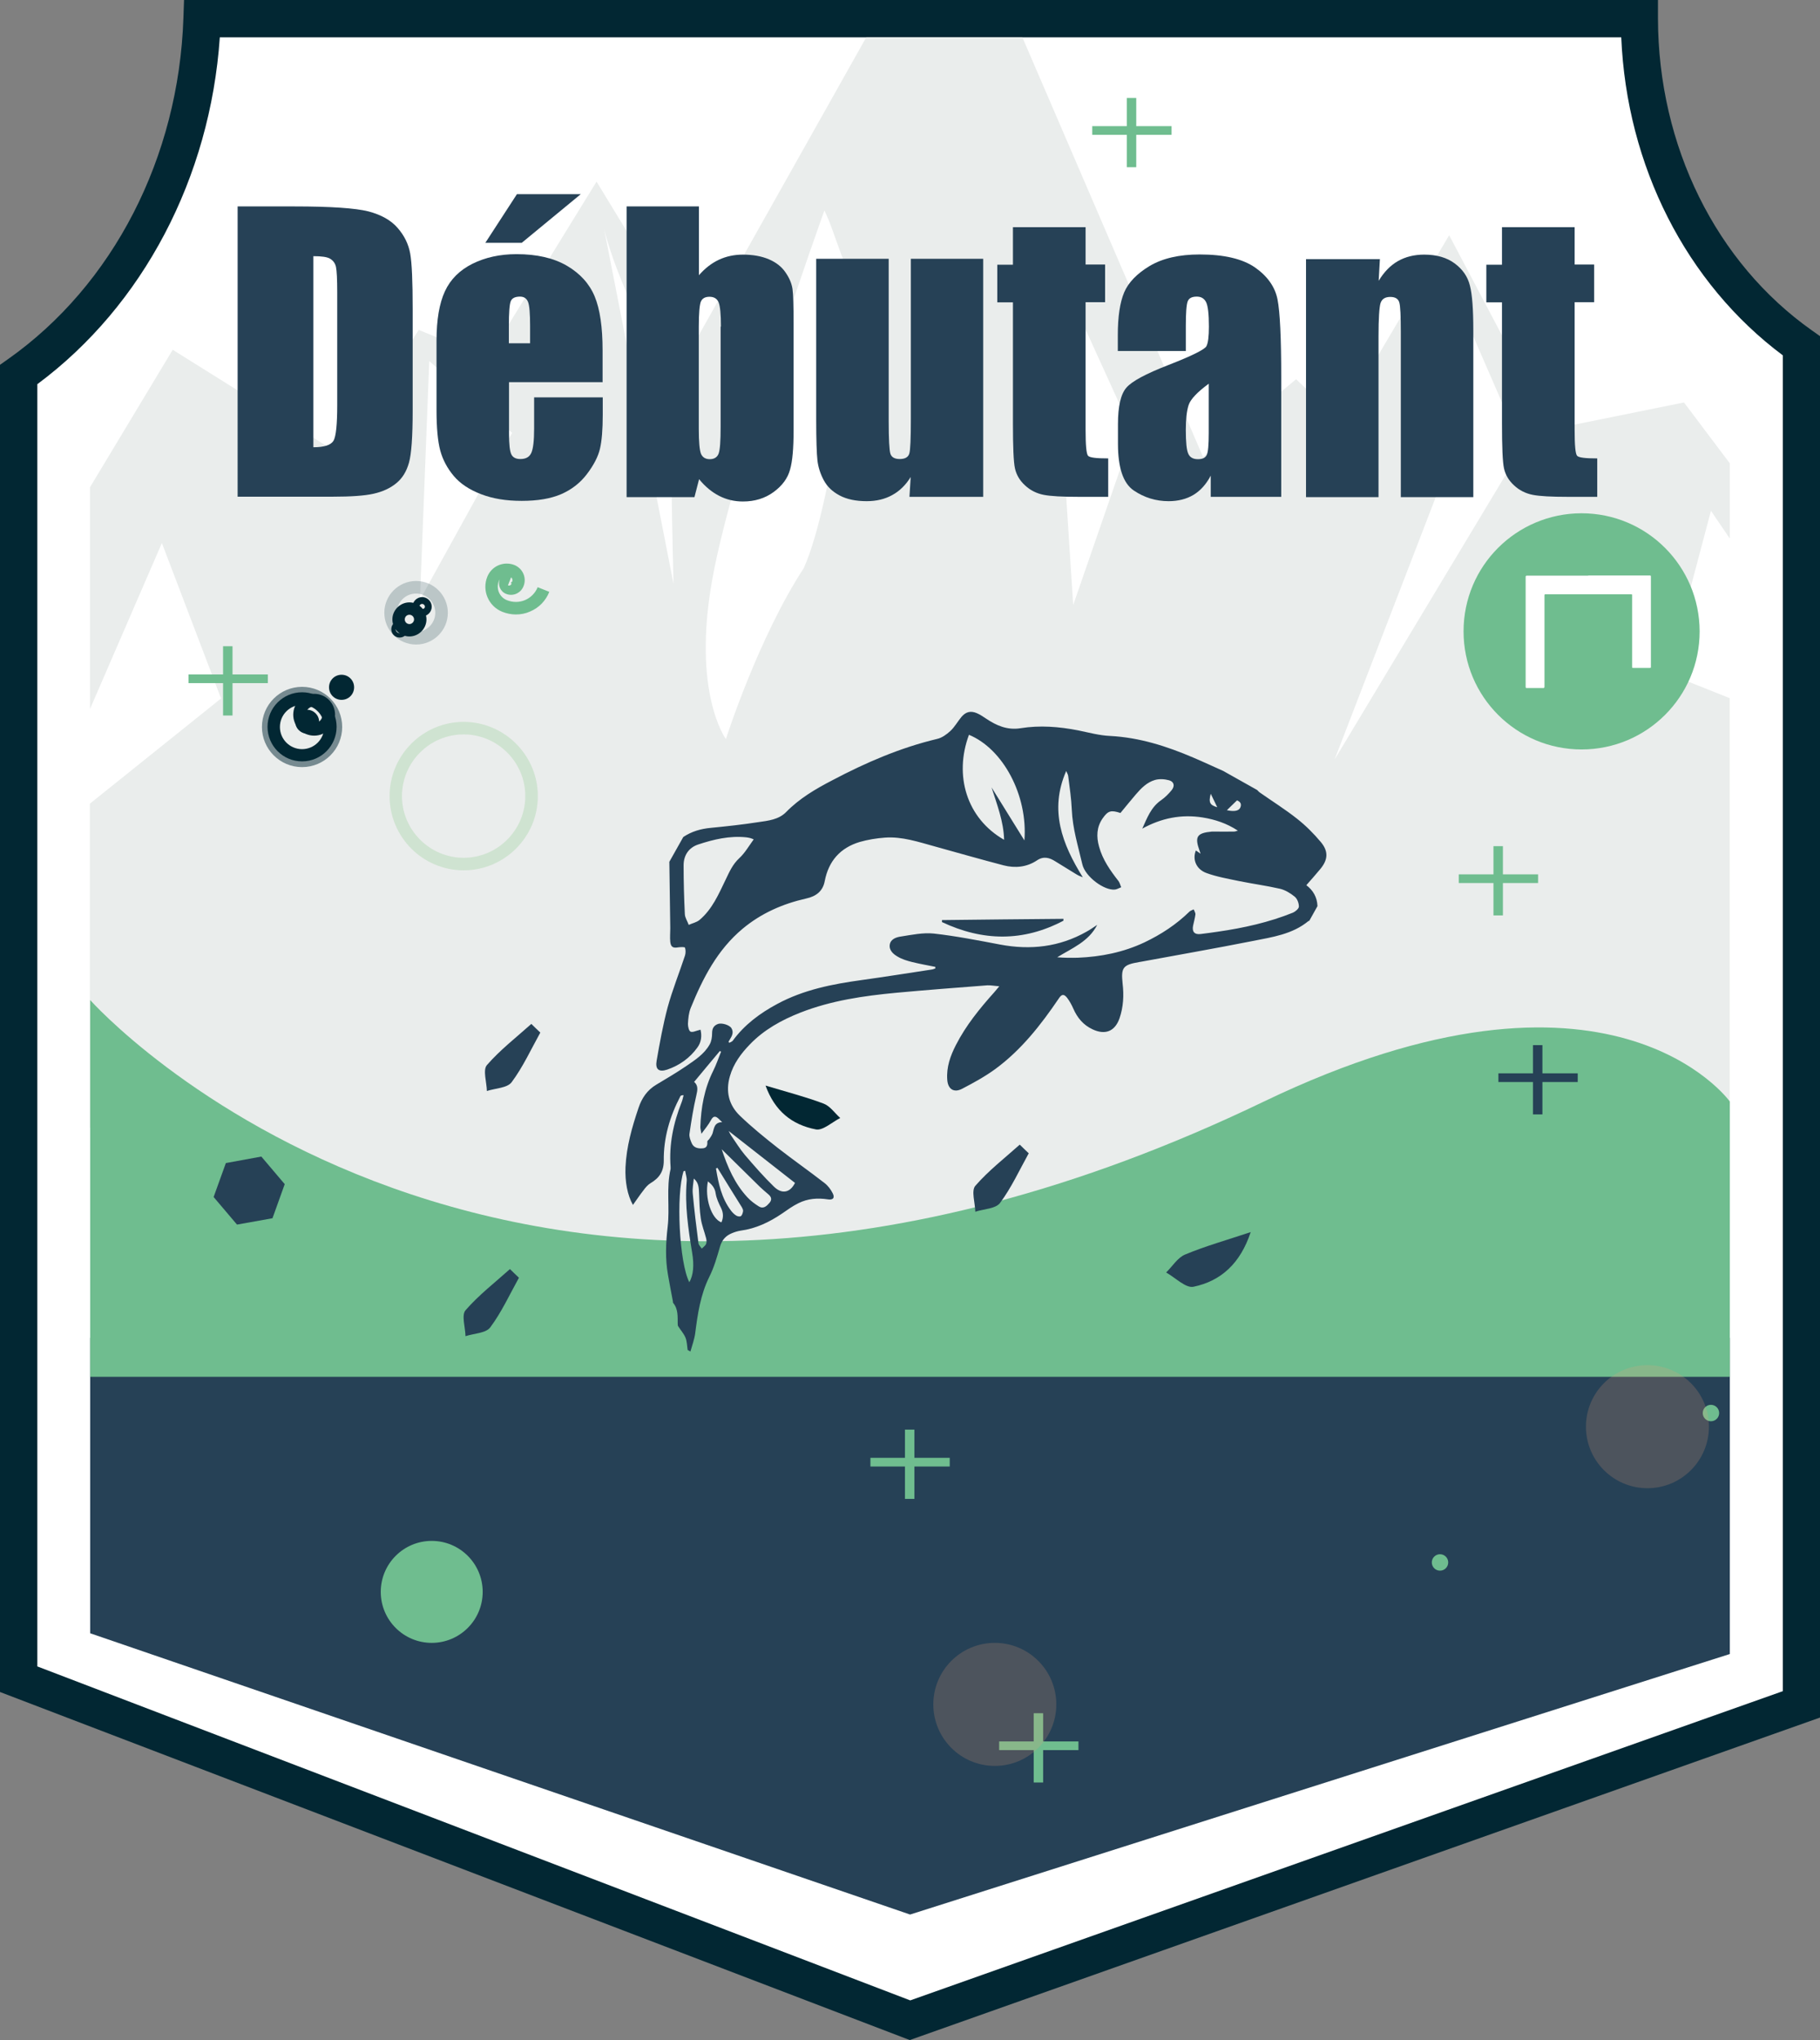 <?xml version="1.0" encoding="UTF-8"?>
<svg xmlns="http://www.w3.org/2000/svg" viewBox="0 0 117.49 131.65">
  <rect x="0" y="0" width="117.49" height="131.65" fill="#808080" stroke="none"/>
  <defs>
    <style>
      .cls-1 {
        opacity: .2;
      }

      .cls-1, .cls-2, .cls-3, .cls-4 {
        mix-blend-mode: screen;
      }

      .cls-2 {
        opacity: .5;
      }

      .cls-5 {
        fill: #fff;
      }

      .cls-6 {
        fill: #39a935;
      }

      .cls-7 {
        fill: #ea9e79;
      }

      .cls-8 {
        isolation: isolate;
      }

      .cls-3 {
        opacity: .15;
      }

      .cls-9 {
        fill: #6fbd8f;
      }

      .cls-10 {
        fill: #eaedec;
      }

      .cls-11 {
        fill: #264156;
      }

      .cls-12 {
        fill: #022733;
      }
    </style>
  </defs>
  <g class="cls-8">
    <g id="Calque_2" data-name="Calque 2">
      <g id="Calque_1-2" data-name="Calque 1">
        <g>
          <g>
            <path class="cls-5" d="M105.83,1.2H13.04c-.31,9.34-4.71,17.94-11.84,22.97v84.19l57.54,22,57.54-20.38V22.31c-6.5-4.59-10.44-12.55-10.46-21.11Z"/>
            <path class="cls-12" d="M116.98,21.33c-6.21-4.38-9.93-11.91-9.95-20.13V0H11.88l-.04,1.16c-.3,8.99-4.53,17.23-11.33,22.02l-.51.36v85.64l58.73,22.46,58.76-20.81V21.69l-.51-.36ZM115.08,109.13l-56.32,19.95L2.41,107.53V24.79c6.82-5.06,11.16-13.32,11.78-22.38h90.47c.35,8.3,4.19,15.86,10.43,20.52v86.21Z"/>
          </g>
          <path class="cls-10" d="M111.67,34.72v-4.82l-2.96-3.93-8.55,1.73-6.61-12.52-7.08,11.97-2.8-2.68-6.01,5.01-11.66-27.07h-10.08l-11.08,19.7-6.33-10.39-7.01,11.39-4.47-1.82-5.1,8.02-10.78-6.74-5.34,8.87v14.31l4.64-10.71,3.82,10.03-8.47,6.79v20.9c2,1.58,32.5,25.52,45.17,26.73,21.37,2.05,55.47-16.09,60.69-18.95v-35.49l-3.99-1.59,2.78-10.5,1.21,1.78ZM27.11,38.7l.6-15.4,5.35,4.63-5.95,10.77ZM43.48,37.68l-4.48-22.9c1.05,4.23,4.48,10.25,4.48,10.25-.33.59,0,12.65,0,12.65ZM51.9,36.64c-2.95,4.5-5.04,11.05-5.04,11.05,0,0-2.21-2.98-.87-10.35,1.33-7.37,7.23-23.76,7.23-23.76.52,1.11.44,1.16,1.62,4.26.55,1.46-1.02,14.49-2.94,18.79ZM69.28,39.04l-1.47-22.77,5.31,11.67-3.84,11.1ZM86.14,49.05l6.56-17.01.88-13.85,4.66,10.72-12.11,20.14Z"/>
          <polygon class="cls-11" points="5.82 86.33 5.82 105.39 58.75 123.54 111.67 106.73 111.67 86.33 5.82 86.33"/>
          <path class="cls-9" d="M5.82,71.08v17.76s105.85,0,105.85,0v-17.76s-7.7-10.76-30.08,0c-49.03,23.58-75.77-6.55-75.77-6.55v6.55Z"/>
          <g>
            <path class="cls-11" d="M84.47,59.43c-1.04.86-2.34,1.04-3.6,1.29-2.42.48-4.84.9-7.27,1.35-.02,0-.04,0-.07.01-1.04.18-1.17.35-1.06,1.39.09.76.05,1.51-.2,2.24-.3.85-.93,1.09-1.74.71-.6-.28-.98-.74-1.24-1.33-.11-.25-.24-.49-.4-.7-.21-.27-.36-.24-.54.04-1.16,1.71-2.43,3.33-4.11,4.56-.66.48-1.39.88-2.12,1.26-.54.29-.93.03-.97-.58-.06-.81.2-1.54.56-2.24.65-1.27,1.54-2.36,2.49-3.42.09-.1.17-.2.31-.37-.31-.02-.55-.07-.77-.06-1.96.15-3.92.3-5.88.48-2.11.2-4.2.5-6.19,1.28-1.22.48-2.36,1.11-3.27,2.06-.57.59-1.05,1.24-1.28,2.04-.29.99-.07,1.87.65,2.56.77.74,1.61,1.42,2.45,2.08.99.77,2.02,1.49,3.01,2.26.22.17.4.41.52.65.16.3.03.46-.32.4-.66-.1-1.29-.05-1.89.25-.37.18-.71.43-1.06.67-.81.55-1.69.97-2.67,1.1-.19.03-.38.09-.55.16-.4.16-.65.43-.78.87-.19.66-.38,1.33-.69,1.95-.57,1.15-.75,2.38-.91,3.63-.05.4-.2.79-.31,1.19l-.18-.1c-.04-.27-.04-.56-.14-.8-.11-.26-.31-.48-.47-.73-.03-.04-.03-.11-.03-.16-.01-.46.04-.94-.29-1.34-.02-.02-.02-.06-.02-.1-.11-.58-.22-1.15-.32-1.73-.18-1.02-.14-2.05-.02-3.08.15-1.24-.1-2.5.19-3.74,0-.04,0-.09,0-.13-.11-1.45.18-2.83.71-4.17.06-.15.09-.3.13-.46-.12,0-.19.02-.21.07-.68,1.3-1.09,2.69-1.07,4.16,0,.7-.3,1.12-.86,1.45-.18.11-.33.29-.46.47-.23.29-.43.6-.67.93-.36-.63-.52-1.51-.48-2.44.06-1.32.42-2.58.84-3.82.21-.63.56-1.15,1.15-1.5.65-.39,1.3-.77,1.93-1.2.57-.39,1.16-.77,1.51-1.39.12-.21.16-.48.16-.73,0-.31.11-.5.39-.6.24-.08.74.07.86.28.15.25.05.48-.09.7-.03.06-.06.11-.1.17.02.02.04.05.05.07.07-.04.17-.07.22-.13.76-1.04,1.76-1.78,2.88-2.38,1.71-.92,3.56-1.28,5.45-1.54,1.51-.21,3.02-.45,4.53-.68.08-.01.15-.05.22-.07v-.1c-.5-.1-1-.19-1.49-.31-.32-.08-.66-.18-.94-.35-.28-.16-.57-.41-.51-.78.06-.36.43-.48.73-.52.7-.11,1.42-.26,2.11-.19,1.43.16,2.86.44,4.28.71,1.96.37,3.83.16,5.58-.83.24-.13.46-.29.69-.44-.55,1.08-1.62,1.5-2.58,2.09.45.04.89.04,1.33.03,1.5-.06,2.94-.35,4.3-.99,1.07-.51,2.05-1.15,2.9-1.98.07-.07.18-.1.28-.15.04.11.12.22.11.33-.03.24-.1.48-.15.72-.08.39.09.59.49.54.37-.04.74-.1,1.11-.15,1.66-.24,3.29-.6,4.85-1.23.16-.07.38-.26.38-.39,0-.22-.1-.5-.27-.64-.27-.22-.61-.43-.95-.51-.88-.2-1.77-.32-2.66-.5-.71-.15-1.42-.27-2.1-.52-.66-.25-.9-.88-.67-1.45.09.06.17.11.3.21-.03-.11-.04-.15-.06-.19-.33-.91-.18-1.15.8-1.24.03,0,.07,0,.1,0,.44,0,.88.01,1.32,0,.08,0,.16-.04.25-.06-.71-.47-1.47-.72-2.27-.85-1.38-.22-2.67.04-3.9.72.31-.68.56-1.38,1.21-1.83.26-.18.5-.42.7-.67.2-.26.14-.53-.18-.62-.29-.08-.63-.1-.91-.02-.52.15-.9.54-1.25.95-.33.39-.66.79-.98,1.18-.61-.2-.8-.15-1.15.35-.39.56-.41,1.18-.23,1.82.23.85.73,1.55,1.26,2.23.08.11.11.26.17.39-.13.05-.26.13-.39.15-.69.09-1.94-.83-2.12-1.63-.27-1.16-.63-2.31-.68-3.52-.03-.72-.14-1.44-.23-2.16-.01-.12-.09-.23-.13-.34-1.11,2.53-.26,4.72,1.07,6.86-.17-.06-.32-.13-.46-.22-.43-.27-.87-.53-1.3-.8-.39-.25-.77-.36-1.2-.07-.66.44-1.41.51-2.15.32-1.49-.39-2.96-.81-4.44-1.22-1.06-.29-2.11-.65-3.22-.57-.55.04-1.1.13-1.63.28-1.26.38-2.01,1.23-2.26,2.53-.12.64-.55.98-1.2,1.12-1.51.34-2.9.95-4.1,1.95-1.63,1.36-2.57,3.19-3.35,5.11-.13.32-.16.68-.18,1.03,0,.17.06.45.17.5.14.06.36-.06.55-.1.03,0,.06-.02.09-.03.1.4.05.81-.19,1.14-.49.69-1.17,1.17-1.96,1.44-.54.18-.78-.02-.68-.58.2-1.15.41-2.31.71-3.44.31-1.13.75-2.22,1.12-3.34.05-.16.05-.36,0-.51-.02-.05-.28-.04-.43-.02-.33.06-.48-.01-.52-.35-.03-.29,0-.59,0-.88-.02-1.43-.04-2.86-.06-4.29l.9-1.6c.54-.36,1.13-.53,1.78-.59,1.02-.1,2.05-.21,3.07-.37.63-.09,1.31-.16,1.79-.65.86-.88,1.9-1.49,2.98-2.05,2.16-1.14,4.38-2.1,6.77-2.67.31-.07.61-.29.85-.51.28-.26.47-.61.71-.9.28-.34.6-.42,1-.25.21.09.4.22.58.34.68.46,1.39.77,2.25.63,1.24-.2,2.48-.1,3.71.14.69.14,1.37.33,2.07.36,1.89.1,3.64.66,5.35,1.39.66.28,1.3.58,1.95.87.73.41,1.46.82,2.19,1.23.05.05.09.1.14.14.81.57,1.66,1.1,2.43,1.71.56.44,1.08.96,1.54,1.51.5.6.46,1.14-.04,1.74-.29.35-.59.69-.9,1.04.43.32.7.77.72,1.35l-.53.95ZM62.55,47.42c-.97,2.61-.16,5.38,2.27,6.77-.03-1.19-.46-2.27-.81-3.38.69,1.12,1.39,2.24,2.12,3.42.23-2.9-1.37-5.91-3.59-6.82ZM48.65,54.16c-.13-.05-.17-.07-.21-.08-.09-.02-.18-.04-.27-.05-1.07-.11-2.09.13-3.09.46-.61.2-.95.69-.95,1.35,0,1.05.03,2.1.08,3.15.01.23.17.46.25.69.24-.11.51-.16.7-.32.82-.69,1.23-1.66,1.68-2.59.24-.5.45-.99.88-1.39.36-.33.61-.77.93-1.21ZM44.8,69.8c.29.25.23.54.15.89-.19.81-.32,1.63-.44,2.46-.03.2.06.42.14.61.12.29.39.36.68.34.29-.01.35-.18.33-.44,0-.05.08-.1.12-.15.08-.12.17-.24.22-.38.1-.32.1-.71.62-.72-.09-.08-.14-.13-.18-.17-.21-.22-.38-.28-.55.05-.15.28-.36.53-.61.87-.03-.21-.07-.32-.07-.43.04-1.26.26-2.49.83-3.63.2-.4.34-.82.51-1.24-.03-.01-.05-.03-.08-.04-.55.65-1.09,1.31-1.65,1.98ZM47.04,72.98c.07.13.1.21.15.28.3.43.57.88.9,1.27.6.7,1.21,1.4,1.87,2.04.52.51,1.05.39,1.36-.24-1.41-1.1-2.82-2.21-4.28-3.35ZM46.58,74.13c.39,1.19.86,2.26,1.67,3.13.21.23.47.42.74.59.3.18.51-.03.69-.24.19-.23.09-.41-.11-.57-.18-.15-.36-.31-.53-.47-.8-.79-1.6-1.58-2.47-2.43ZM44.24,75.55s-.07.01-.11.02c-.5,1.53-.28,5.92.37,7.17.26-.46.32-1.1.18-1.91-.25-1.53-.48-3.06-.35-4.62.02-.22-.07-.45-.1-.67ZM46.31,75.36s-.06.02-.09.04c.16.97.36,1.92.97,2.72.09.12.21.24.34.32.08.05.24.08.3.03.08-.06.12-.2.14-.32.01-.08-.04-.18-.08-.25-.53-.85-1.06-1.7-1.58-2.55ZM44.79,76.04c-.03.32-.1.65-.07.97.1,1.08.23,2.15.37,3.22.02.12.14.22.21.34.1-.1.23-.18.28-.3.05-.11.03-.26,0-.38-.11-.43-.28-.84-.34-1.27-.08-.52-.09-1.05-.11-1.57-.02-.36,0-.72-.34-1ZM46.57,78.88c.14-.32.13-.61-.02-.93-.15-.3-.3-.62-.35-.94-.05-.36-.24-.57-.5-.78-.22,1.06.22,2.42.88,2.65ZM79.85,51.65c-.21.21-.42.41-.65.63.5.11.8.04.88-.2.08-.23-.03-.36-.24-.44ZM78.58,52.09c-.15-.31-.27-.56-.42-.87-.15.56-.06.73.42.87Z"/>
            <path class="cls-11" d="M60.82,59.37c2.61-.03,5.22-.06,7.83-.08v.12c-2.59,1.37-5.21,1.33-7.84.09,0-.04,0-.09,0-.13Z"/>
          </g>
          <path class="cls-11" d="M34.88,66.63c-.6,1.08-1.12,2.22-1.85,3.2-.28.38-1.05.39-1.6.57-.01-.57-.27-1.35,0-1.67.85-.98,1.9-1.79,2.87-2.66.19.19.38.37.58.56Z"/>
          <path class="cls-11" d="M80.74,79.5c-.67,2.03-1.92,3.16-3.69,3.53-.5.11-1.18-.59-1.77-.92.41-.4.74-.96,1.23-1.16,1.29-.54,2.65-.92,4.24-1.45Z"/>
          <path class="cls-11" d="M66.41,74.42c-.6,1.08-1.12,2.22-1.85,3.2-.28.38-1.05.39-1.6.57-.01-.57-.27-1.35,0-1.67.85-.98,1.9-1.79,2.87-2.66.19.19.38.37.58.56Z"/>
          <path class="cls-12" d="M49.42,70.05c.59,1.63,1.69,2.53,3.26,2.83.44.08,1.04-.47,1.56-.74-.36-.32-.65-.77-1.08-.93-1.14-.43-2.34-.74-3.74-1.16Z"/>
          <path class="cls-11" d="M33.5,82.45c-.6,1.08-1.12,2.22-1.85,3.2-.28.38-1.05.39-1.6.57-.01-.57-.27-1.35,0-1.67.85-.98,1.9-1.79,2.87-2.66.19.19.38.37.58.56Z"/>
          <g>
            <rect class="cls-9" x="12.17" y="43.52" width="5.12" height=".56"/>
            <rect class="cls-9" x="14.4" y="41.7" width=".61" height="4.47"/>
          </g>
          <g class="cls-4">
            <path class="cls-12" d="M27.25,39.77c-.34,0-.62-.28-.62-.62s.28-.62.62-.62.62.28.62.62-.28.62-.62.62ZM27.25,38.97c-.1,0-.18.08-.18.18,0,.2.36.2.36,0,0-.1-.08-.18-.18-.18Z"/>
          </g>
          <g class="cls-1">
            <path class="cls-12" d="M26.86,41.59c-1.13,0-2.05-.92-2.05-2.05s.92-2.05,2.05-2.05,2.05.92,2.05,2.05-.92,2.05-2.05,2.05ZM26.86,38.3c-.69,0-1.24.56-1.24,1.24s.56,1.24,1.24,1.24,1.24-.56,1.24-1.24-.56-1.24-1.24-1.24Z"/>
          </g>
          <g class="cls-2">
            <path class="cls-12" d="M19.5,49.5c-1.43,0-2.59-1.16-2.59-2.59s1.16-2.59,2.59-2.59,2.59,1.16,2.59,2.59-1.16,2.59-2.59,2.59ZM19.5,45.11c-.99,0-1.79.8-1.79,1.79s.8,1.79,1.79,1.79,1.79-.8,1.79-1.79-.8-1.79-1.79-1.79Z"/>
          </g>
          <g class="cls-4">
            <path class="cls-12" d="M19.5,49.13c-1.23,0-2.23-1-2.23-2.23s1-2.23,2.23-2.23,2.23,1,2.23,2.23-1,2.23-2.23,2.23ZM19.5,45.48c-.79,0-1.43.64-1.43,1.43s.64,1.43,1.43,1.43,1.43-.64,1.43-1.43-.64-1.43-1.43-1.43Z"/>
          </g>
          <g class="cls-3">
            <path class="cls-6" d="M29.93,56.16c-2.64,0-4.78-2.15-4.78-4.79s2.15-4.79,4.78-4.79,4.79,2.15,4.79,4.79-2.15,4.79-4.79,4.79ZM29.93,47.39c-2.2,0-3.98,1.79-3.98,3.98s1.79,3.98,3.98,3.98,3.98-1.79,3.98-3.98-1.79-3.98-3.98-3.98Z"/>
          </g>
          <circle class="cls-9" cx="27.87" cy="102.72" r="3.29"/>
          <g class="cls-4">
            <path class="cls-12" d="M22.05,45.16c-.45,0-.81-.36-.81-.81s.36-.81.81-.81.81.36.81.81-.36.81-.81.81ZM22.05,44.34s0,0,0,0h0Z"/>
          </g>
          <g class="cls-4">
            <path class="cls-12" d="M26.43,41.07c-.61,0-1.1-.5-1.1-1.1s.5-1.1,1.1-1.1,1.1.5,1.1,1.1-.5,1.1-1.1,1.1ZM26.43,39.67c-.17,0-.3.13-.3.3s.14.3.3.3.3-.14.3-.3-.13-.3-.3-.3Z"/>
          </g>
          <g class="cls-4">
            <path class="cls-12" d="M20.28,47.47c-.74,0-1.35-.6-1.35-1.35s.6-1.35,1.35-1.35,1.35.6,1.35,1.35-.6,1.35-1.35,1.35ZM20.28,45.58c-.3,0-.54.24-.54.54s.24.54.54.54.54-.24.54-.54-.24-.54-.54-.54Z"/>
          </g>
          <g class="cls-4">
            <path class="cls-12" d="M19.83,47.34c-.42,0-.77-.35-.77-.77s.35-.77.77-.77.77.35.77.77-.35.77-.77.77ZM19.83,46.53l.03.03s-.01-.03-.03-.03Z"/>
          </g>
          <g class="cls-4">
            <path class="cls-12" d="M25.8,41.14c-.3,0-.54-.24-.54-.54s.24-.54.54-.54.54.24.54.54-.24.54-.54.54ZM25.8,40.34c-.14,0-.26.12-.26.26s.12.26.26.26.26-.12.26-.26-.12-.26-.26-.26Z"/>
          </g>
          <g>
            <path class="cls-9" d="M109.72,40.74c0,4.21-3.41,7.62-7.62,7.62-4.21,0-7.62-3.41-7.62-7.62,0-4.22,3.41-7.61,7.61-7.62,4.22,0,7.62,3.41,7.63,7.62ZM102.53,37.15h0c-1.31,0-2.63,0-3.94,0-.02,0-.04,0-.05,0-.02,0-.03.02-.04.04,0,.01,0,.04,0,.05,0,2.35,0,4.71,0,7.06,0,.08,0,.08.08.08.34,0,.69,0,1.03,0,.09,0,.09,0,.09-.09,0-1.96,0-3.91,0-5.87,0-.04,0-.08.06-.08,1.85,0,3.69,0,5.54,0,.07,0,.07,0,.07.07,0,.44,0,.89,0,1.33,0,1.08,0,2.17,0,3.25,0,.1,0,.1.1.1.34,0,.68,0,1.02,0,.08,0,.08,0,.08-.08,0-.54,0-1.08,0-1.63,0-1.39,0-2.78,0-4.16,0-.08,0-.08-.08-.08-1.32,0-2.64,0-3.95,0Z"/>
            <path class="cls-5" d="M102.53,37.15c1.32,0,2.64,0,3.95,0,.08,0,.08,0,.08.08,0,1.39,0,2.78,0,4.16,0,.54,0,1.08,0,1.63,0,.08,0,.08-.08.08-.34,0-.68,0-1.02,0-.1,0-.1,0-.1-.1,0-1.08,0-2.17,0-3.25,0-.44,0-.89,0-1.33,0-.07,0-.07-.07-.07-1.85,0-3.69,0-5.54,0-.06,0-.06.03-.06.08,0,1.96,0,3.91,0,5.87,0,.09,0,.09-.09.09-.34,0-.69,0-1.03,0-.07,0-.08,0-.08-.08,0-2.35,0-4.71,0-7.06,0-.02,0-.04,0-.05,0-.02.02-.03.04-.04.02,0,.04,0,.05,0,1.31,0,2.63,0,3.94,0h0Z"/>
          </g>
          <path class="cls-9" d="M33.3,39.65c-.29,0-.59-.06-.87-.17-.9-.36-1.33-1.38-.97-2.27.28-.69,1.06-1.02,1.75-.75.26.11.47.31.58.57.11.26.11.55,0,.81-.18.44-.68.66-1.12.48-.18-.07-.32-.21-.4-.39-.07-.17-.08-.36-.01-.54-.02.03-.05.07-.06.11-.19.48.04,1.04.53,1.23.38.15.79.15,1.17-.01.37-.16.66-.46.81-.83l.75.3c-.23.58-.67,1.03-1.24,1.27-.29.13-.6.19-.92.19ZM32.99,37.26l-.2.51c.09.04.19,0,.23-.1l-.04-.1s.07,0,.08-.03c.03-.06.03-.14,0-.2-.01-.03-.03-.06-.06-.08Z"/>
          <g>
            <rect class="cls-9" x="94.17" y="56.42" width="5.12" height=".56"/>
            <rect class="cls-9" x="96.41" y="54.6" width=".61" height="4.47"/>
          </g>
          <g>
            <rect class="cls-9" x="70.51" y="8.14" width="5.12" height=".56"/>
            <rect class="cls-9" x="72.74" y="6.32" width=".61" height="4.47"/>
          </g>
          <g>
            <rect class="cls-11" x="96.73" y="69.26" width="5.12" height=".56"/>
            <rect class="cls-11" x="98.96" y="67.44" width=".61" height="4.47"/>
          </g>
          <g>
            <rect class="cls-9" x="56.19" y="94.07" width="5.12" height=".56"/>
            <rect class="cls-9" x="58.42" y="92.25" width=".61" height="4.47"/>
          </g>
          <g>
            <rect class="cls-9" x="64.5" y="112.37" width="5.12" height=".56"/>
            <rect class="cls-9" x="66.73" y="110.55" width=".61" height="4.47"/>
          </g>
          <circle class="cls-9" cx="110.45" cy="91.18" r=".53"/>
          <circle class="cls-9" cx="92.96" cy="100.82" r=".53"/>
          <g class="cls-1">
            <circle class="cls-7" cx="106.35" cy="92.06" r="3.97"/>
          </g>
          <g class="cls-1">
            <circle class="cls-7" cx="64.22" cy="109.98" r="3.97"/>
          </g>
          <polygon class="cls-11" points="17.59 78.61 15.3 79.02 13.79 77.24 14.58 75.05 16.87 74.63 18.38 76.41 17.59 78.61"/>
          <g>
            <path class="cls-11" d="M15.35,13.32h3.65c2.35,0,3.95.11,4.78.32.83.22,1.46.57,1.89,1.07.43.49.7,1.04.81,1.65.11.61.16,1.8.16,3.57v6.56c0,1.68-.08,2.81-.24,3.37-.16.57-.43,1.01-.83,1.33-.39.32-.88.54-1.46.67-.58.13-1.45.19-2.62.19h-6.15V13.32ZM20.23,16.53v12.33c.7,0,1.13-.14,1.3-.42.16-.28.24-1.05.24-2.3v-7.28c0-.85-.03-1.39-.08-1.63-.05-.24-.18-.41-.37-.53s-.56-.17-1.09-.17Z"/>
            <path class="cls-11" d="M38.91,24.66h-6.05v3.32c0,.69.05,1.14.15,1.34.1.2.29.3.58.3.36,0,.59-.13.71-.4.12-.27.18-.78.18-1.55v-2.03h4.43v1.13c0,.95-.06,1.68-.18,2.19s-.4,1.05-.84,1.63c-.44.58-1,1.01-1.67,1.3-.68.29-1.52.43-2.54.43s-1.86-.14-2.62-.43c-.76-.29-1.35-.68-1.77-1.18-.42-.5-.71-1.05-.87-1.64-.16-.6-.24-1.47-.24-2.61v-4.48c0-1.34.18-2.4.54-3.18.36-.78.96-1.37,1.78-1.78.83-.41,1.77-.62,2.85-.62,1.31,0,2.39.25,3.25.75.85.5,1.45,1.16,1.79,1.98.34.82.51,1.98.51,3.47v2.04ZM37.49,12.53l-3.81,3.14h-2.35l2.04-3.14h4.12ZM34.22,22.15v-1.12c0-.79-.04-1.31-.13-1.54s-.26-.35-.52-.35c-.32,0-.52.1-.6.3-.08.2-.12.73-.12,1.59v1.12h1.37Z"/>
            <path class="cls-11" d="M45.12,13.32v4.44c.39-.45.82-.78,1.29-1,.47-.22.99-.33,1.55-.33.64,0,1.2.1,1.67.3.47.2.83.48,1.08.85.25.36.4.72.45,1.07.05.35.07,1.09.07,2.22v6.92c0,1.13-.07,1.97-.23,2.52-.15.55-.5,1.03-1.06,1.44-.56.41-1.22.61-1.98.61-.55,0-1.06-.12-1.53-.36-.47-.24-.91-.6-1.3-1.08l-.3,1.16h-4.38V13.32h4.68ZM46.54,21.07c0-.79-.05-1.31-.15-1.56-.1-.24-.3-.36-.59-.36s-.47.11-.56.32c-.08.21-.13.75-.13,1.6v6.62c0,.83.05,1.35.14,1.59.1.23.29.35.57.35s.48-.12.57-.36c.09-.24.13-.81.13-1.72v-6.47Z"/>
            <path class="cls-11" d="M63.47,16.7v15.36h-4.76l.08-1.28c-.32.52-.72.91-1.2,1.17-.47.26-1.02.39-1.64.39-.7,0-1.28-.12-1.75-.37s-.8-.57-1.02-.98c-.22-.41-.36-.84-.41-1.28-.05-.44-.08-1.33-.08-2.65v-10.36h4.68v10.45c0,1.2.04,1.91.11,2.13.07.22.27.34.6.34.35,0,.55-.12.62-.35.07-.23.1-.98.1-2.23v-10.34h4.68Z"/>
            <path class="cls-11" d="M70.08,14.65v2.42h1.26v2.43h-1.26v8.22c0,1.01.05,1.57.16,1.69.1.12.54.17,1.3.17v2.48h-1.89c-1.07,0-1.83-.04-2.28-.13s-.86-.29-1.2-.61c-.35-.32-.56-.69-.65-1.1s-.13-1.38-.13-2.91v-7.8h-1.01v-2.43h1.01v-2.42h4.69Z"/>
            <path class="cls-11" d="M76.55,22.65h-4.39v-1.03c0-1.19.14-2.11.41-2.75s.82-1.21,1.65-1.71c.83-.49,1.9-.74,3.22-.74,1.58,0,2.77.28,3.58.84.8.56,1.29,1.25,1.45,2.06.16.81.24,2.49.24,5.03v7.71h-4.55v-1.37c-.29.55-.65.96-1.11,1.24-.45.27-.99.41-1.61.41-.82,0-1.57-.23-2.25-.69-.68-.46-1.02-1.46-1.02-3.02v-1.26c0-1.15.18-1.93.54-2.35.36-.42,1.26-.9,2.7-1.46,1.54-.6,2.36-1.01,2.47-1.22s.16-.63.16-1.27c0-.8-.06-1.33-.18-1.57-.12-.24-.32-.36-.6-.36-.32,0-.51.1-.59.31s-.12.74-.12,1.59v1.61ZM78.03,24.76c-.75.55-1.18,1.01-1.3,1.38-.12.37-.18.9-.18,1.6,0,.79.05,1.31.16,1.54.1.23.31.35.62.35s.48-.09.57-.27c.09-.18.13-.66.13-1.43v-3.16Z"/>
            <path class="cls-11" d="M89.08,16.7l-.08,1.42c.34-.56.75-.99,1.24-1.27.49-.28,1.06-.42,1.7-.42.8,0,1.46.19,1.97.57.51.38.84.85.98,1.43.15.58.22,1.53.22,2.88v10.77h-4.68v-10.64c0-1.06-.03-1.7-.1-1.93-.07-.23-.26-.35-.58-.35-.33,0-.54.13-.63.4-.08.27-.13.98-.13,2.14v10.38h-4.68v-15.36h4.76Z"/>
            <path class="cls-11" d="M101.65,14.65v2.42h1.26v2.43h-1.26v8.22c0,1.01.05,1.57.16,1.69.1.12.54.17,1.3.17v2.48h-1.89c-1.07,0-1.83-.04-2.28-.13s-.86-.29-1.2-.61c-.35-.32-.56-.69-.65-1.1s-.13-1.38-.13-2.91v-7.8h-1.01v-2.43h1.01v-2.42h4.69Z"/>
          </g>
        </g>
      </g>
    </g>
  </g>
</svg>